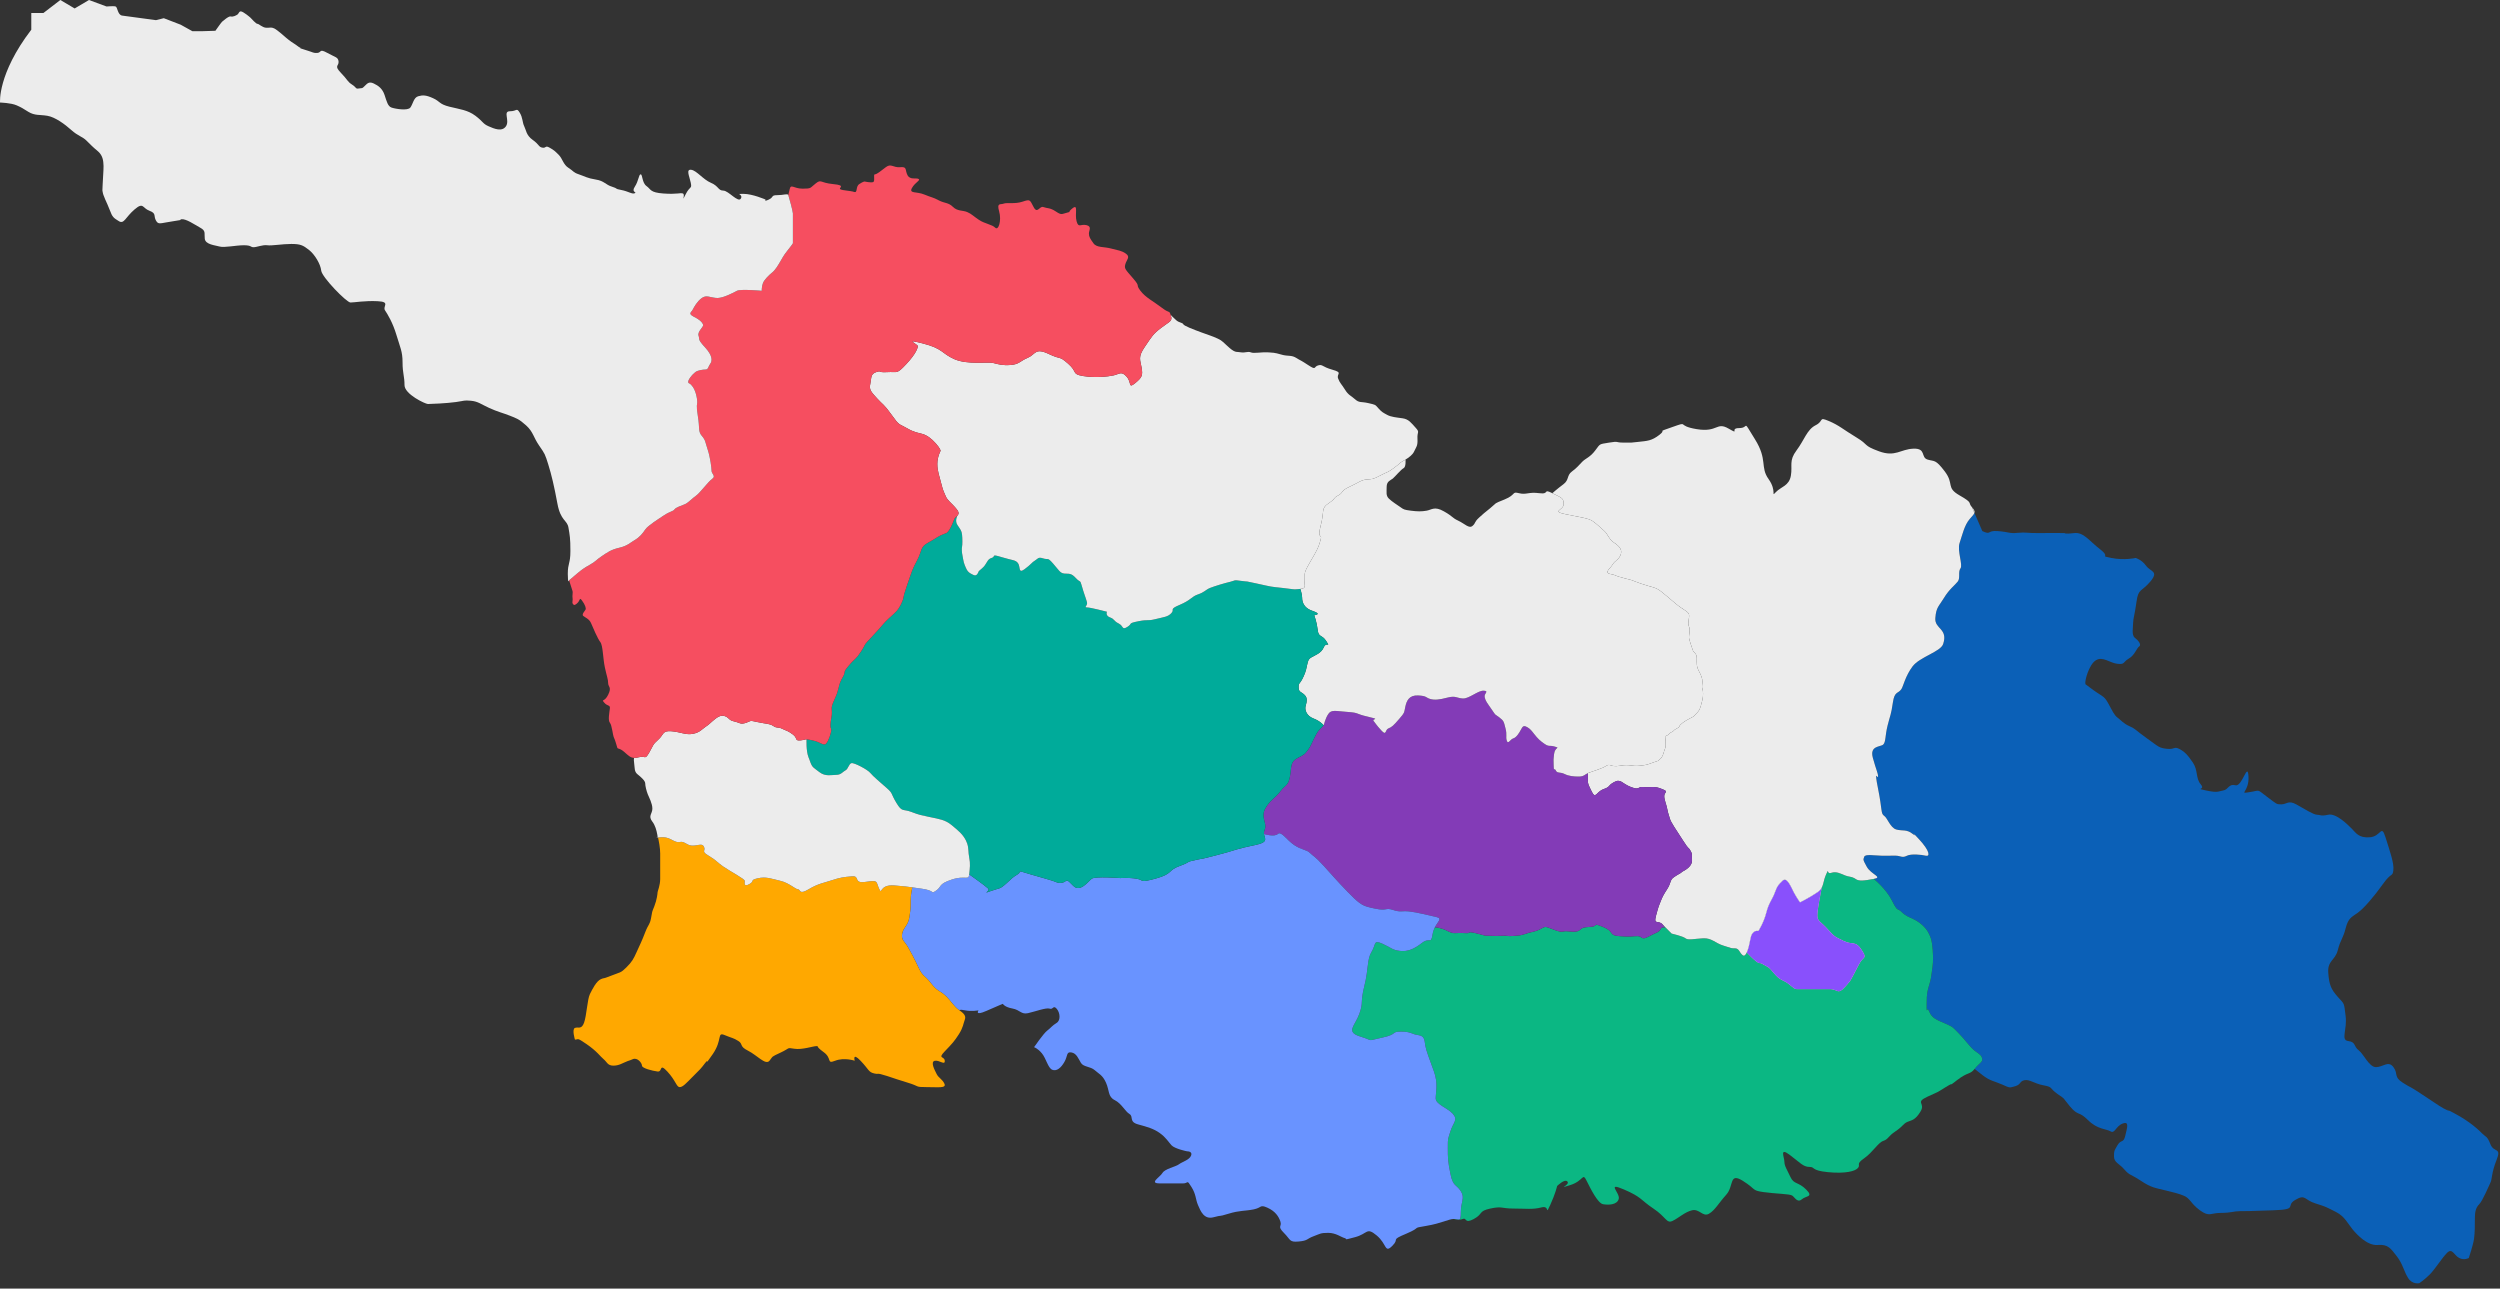 <svg width="421" height="217" viewBox="0 0 421 217" fill="none" xmlns="http://www.w3.org/2000/svg">
<rect x="0" y="0" width="421" height="217" fill="#333333" stroke="none"/>
<g clip-path="url(#clip0_12_207)">
<path d="M420.422 195.341C419.542 197.533 419.688 198.554 419.397 199.138C419.105 199.722 418.083 202.206 417.5 202.79C416.916 203.373 416.77 204.107 416.77 205.128C416.77 206.15 416.77 207.613 416.625 208.634C416.479 209.655 415.745 211.848 415.745 211.848C415.745 211.848 415.015 212.286 414.14 211.848C413.265 211.41 412.973 210.093 412.093 210.973C411.218 211.848 410.051 213.745 409.171 214.624C408.296 215.5 407.42 216.083 407.42 216.083C407.42 216.083 406.253 216.375 405.519 215.208C404.79 214.037 404.644 212.869 403.623 211.556C402.597 210.239 402.159 209.509 400.409 209.655C398.654 209.801 396.903 207.905 396.173 207.025C395.44 206.15 394.856 204.837 393.397 204.107C391.934 203.373 391.788 203.227 389.891 202.644C387.99 202.06 388.282 201.039 386.532 202.06C384.777 203.082 387.115 203.665 382.88 203.811C378.645 203.961 378.203 203.961 377.181 203.961C376.16 203.961 375.722 204.253 373.967 204.253C372.217 204.253 372.071 204.982 370.462 203.811C368.857 202.644 368.857 201.769 367.685 201.331C366.518 200.893 366.372 200.893 364.617 200.451C362.867 200.013 362.283 200.013 360.528 198.846C358.777 197.679 358.631 197.971 357.752 196.945C356.876 195.924 356.001 195.778 356.001 194.757C356.001 193.736 356.001 193.882 356.584 192.856C357.168 191.835 357.606 192.564 357.898 191.251C358.194 189.934 358.631 188.767 357.46 189.204C356.293 189.642 356.147 190.959 355.417 190.522C354.688 190.08 353.225 190.23 351.62 188.621C350.011 187.016 350.011 188.037 348.552 186.282C347.088 184.531 347.968 185.261 346.505 184.24C345.046 183.214 345.775 183.068 344.166 182.776C342.561 182.485 341.832 181.755 340.957 181.901C340.077 182.047 340.369 182.631 339.347 182.922C338.326 183.214 338.472 183.214 337.155 182.631C335.842 182.047 335.112 182.047 333.821 181.026C332.525 180.004 332.525 180.004 332.525 180.004C333.357 178.979 333.941 178.833 333.795 178.249C333.649 177.666 333.297 177.52 332.525 176.936C331.752 176.348 330.877 175.035 329.851 174.014C328.83 172.989 328.976 172.989 327.663 172.405C326.346 171.821 325.324 171.53 324.887 170.362C324.449 169.191 324.449 171.238 324.449 169.191C324.449 167.148 324.595 166.857 324.887 165.831C325.178 164.81 325.178 164.664 325.324 163.643C325.47 162.617 325.616 161.742 325.47 159.991C325.324 158.236 325.178 157.944 324.741 157.069C324.303 156.193 323.278 155.314 322.402 154.876C321.527 154.438 320.943 154.293 320.209 153.563C319.48 152.834 319.626 153.709 318.605 151.662C317.583 149.62 315.536 148.01 315.536 148.01C317.146 147.719 315.099 147.281 314.369 145.968C313.64 144.651 313.786 144.796 313.932 144.294C314.078 143.792 315.536 144.067 316.854 144.101C318.167 144.136 318.605 144.067 319.334 144.101C320.064 144.136 320.36 144.505 321.089 144.123C321.819 143.741 323.569 143.921 324.303 144.101C325.033 144.282 325.033 143.338 323.132 141.291C322.488 140.6 322.282 140.372 322.248 140.351C322.265 140.394 322.737 140.965 322.11 140.445C321.089 139.6 320.36 139.978 319.334 139.686C318.313 139.394 317.875 137.785 317.292 137.386C316.704 136.983 317 136.472 316.266 132.82C315.536 129.169 316.266 131.357 316.266 130.773C316.266 130.19 315.974 129.752 315.391 127.632C314.807 125.517 316.704 125.809 317.146 125.371C317.583 124.929 317.437 123.908 317.875 122.157C318.313 120.402 318.459 120.402 318.75 118.359C319.042 116.313 319.626 116.896 320.209 116.021C320.505 115.579 320.857 113.845 322.076 112.223C323.269 110.627 326.788 109.765 327.225 108.46C328.101 105.83 325.762 105.941 325.908 104.083C326.054 102.225 326.491 102.144 327.371 100.68C328.246 99.222 329.268 98.492 329.705 97.908C330.143 97.321 329.705 96.299 330.143 95.716C330.585 95.132 329.56 92.759 329.997 91.442C330.435 90.129 330.804 88.447 331.679 87.425C332.117 86.919 332.409 86.636 332.495 86.374L333.821 89.434C335.404 90.163 334.529 89.288 336.425 89.434C338.326 89.579 338.326 89.876 339.785 89.73C341.248 89.579 341.394 89.811 343.437 89.768C345.484 89.725 347.672 89.773 347.672 89.773C347.672 89.773 347.672 89.97 349.281 89.773C350.886 89.579 351.766 91.043 353.662 92.502C355.563 93.961 353.37 93.523 355.563 93.961C357.752 94.403 359.653 93.961 359.653 93.961C359.653 93.961 360.674 94.257 361.403 95.278C362.137 96.299 363.596 96.153 362.137 97.908C360.674 99.659 360.09 99.076 359.798 101.268C359.507 103.457 359.215 104.186 359.215 104.92C359.215 105.649 358.923 106.963 359.507 107.4C360.09 107.842 360.674 108.572 360.236 108.863C359.798 109.155 359.507 110.322 358.485 110.906C357.46 111.494 357.898 111.932 356.584 111.786C355.271 111.64 354.1 110.468 352.933 111.198C351.766 111.932 351.032 114.708 351.182 115.145C351.195 115.184 351.195 115.206 351.186 115.218C351.354 115.339 351.59 115.51 351.912 115.759C353.954 117.334 354.246 117.042 354.98 118.359C355.709 119.673 356.001 120.402 356.584 120.84C357.168 121.277 357.606 121.865 358.631 122.303C359.653 122.741 359.507 122.887 361.553 124.345C363.596 125.809 363.596 125.955 364.913 126.1C366.226 126.246 366.08 125.663 366.956 126.1C367.831 126.538 368.419 127.122 369.294 128.439C370.17 129.752 369.732 131.065 370.608 132.091C371.483 133.112 369.44 132.674 371.483 133.112C373.53 133.55 373.53 133.258 374.405 133.112C375.285 132.966 375.285 131.945 376.452 132.237C377.619 132.528 378.494 128.143 378.645 130.773C378.791 133.404 376.89 133.696 378.791 133.404C380.687 133.112 379.958 132.82 381.708 134.133C383.463 135.451 383.318 135.451 384.193 135.451C385.068 135.451 385.36 134.717 386.677 135.451C387.99 136.18 389.6 137.201 390.183 137.201C390.767 137.201 390.767 137.493 392.08 137.201C393.397 136.91 395.294 138.811 396.028 139.54C396.757 140.269 397.195 141.145 399.091 140.999C400.992 140.853 400.992 138.695 401.722 141.016C402.451 143.338 403.185 145.38 403.039 146.552C402.893 147.719 402.747 146.813 401.284 148.873C399.825 150.933 398.07 152.979 397.049 153.709C396.028 154.438 395.44 154.584 395.002 156.339C394.564 158.09 394.127 158.236 393.689 159.991C393.251 161.742 391.934 161.742 392.08 163.789C392.226 165.831 392.522 166.565 393.689 167.878C394.856 169.191 394.71 168.753 395.002 171.092C395.294 173.431 394.127 175.143 395.44 175.31C396.757 175.473 396.319 176.211 397.195 176.863C398.07 177.52 398.945 179.708 400.117 179.708C401.284 179.708 402.198 178.541 403.056 179.708C403.914 180.88 403.039 181.317 404.644 182.339C406.253 183.364 405.373 182.631 408.004 184.386C410.634 186.136 411.218 186.574 412.239 187.016C412.818 187.261 412.192 186.909 412.033 186.81C412.14 186.857 412.479 187.042 413.265 187.454C416.037 188.913 417.5 190.376 418.083 190.959C418.667 191.543 418.813 191.251 419.397 192.71C419.984 194.173 421.297 193.148 420.422 195.341Z" fill="#0B60B7"/>
<path d="M332.525 180.004C331.688 181.026 331.461 180.442 329.56 181.901C327.663 183.364 329.56 181.901 327.663 183.068C325.762 184.24 326.783 183.656 324.595 184.677C322.402 185.699 324.303 185.699 323.423 187.162C322.548 188.621 321.965 188.621 321.235 188.913C320.506 189.204 320.506 189.642 319.188 190.522C317.875 191.397 318.021 191.835 317.146 192.126C316.266 192.418 315.391 194.027 313.932 195.049C312.468 196.07 313.344 196.07 312.906 196.654C312.469 197.241 310.718 197.679 307.796 197.387C304.873 197.096 305.749 196.508 304.702 196.508C303.659 196.508 303.123 195.778 301.368 194.465C299.613 193.148 300.492 194.903 300.492 195.632C300.492 196.362 300.93 196.945 301.513 198.215C302.097 199.486 302.827 198.992 304.144 200.305C305.457 201.623 304.144 201.331 303.414 201.97C302.681 202.605 302.243 201.623 301.805 201.331C301.368 201.039 299.029 201.039 296.969 200.747C294.91 200.451 295.815 200.305 293.481 198.846C291.142 197.387 292.017 199.722 290.704 201.185C289.391 202.644 288.803 203.811 287.782 204.399C286.761 204.982 286.177 203.519 284.942 203.811C283.706 204.107 282.672 205.128 281.646 205.605C280.625 206.085 280.625 204.982 278.432 203.519C276.244 202.06 276.535 201.623 273.467 200.305C270.399 198.992 272.884 200.893 272.592 201.91C272.3 202.931 270.837 202.936 269.962 202.79C269.086 202.644 267.915 200.305 267.185 198.842C266.456 197.379 266.748 198.846 264.409 199.576C262.075 200.305 264.409 199.576 263.971 198.992C263.534 198.409 262.221 199.722 262.221 199.722C262.221 199.722 261.929 201.039 261.049 202.936C260.174 204.837 261.049 202.936 259.59 203.326C258.127 203.717 256.96 203.519 254.861 203.519C252.759 203.519 253.016 203.082 250.969 203.519C248.927 203.961 249.802 204.399 248.197 205.274C246.588 206.15 247.026 204.982 246.331 205.274C245.631 205.566 244.838 205.274 244.838 205.274C245.713 205.274 246.005 205.858 246.005 204.107C246.005 202.352 246.734 201.768 246.005 200.601C245.275 199.43 244.687 199.868 244.25 197.679C243.812 195.486 243.812 195.049 243.812 193.294C243.812 191.543 243.812 191.981 244.25 190.522C244.687 189.058 245.567 188.621 244.687 187.599C243.812 186.574 241.77 185.99 241.77 184.969C241.77 183.948 242.207 182.485 241.478 180.442C240.744 178.395 240.16 176.936 240.014 176.057C239.869 175.181 239.937 174.452 238.809 174.306C237.676 174.16 237.676 173.722 235.925 173.722C234.17 173.722 235.487 174.16 232.711 174.744C229.935 175.327 231.544 175.31 229.094 174.559C226.519 173.774 228.184 172.77 228.914 170.727C229.643 168.68 229.021 168.972 229.755 166.05C230.484 163.132 230.192 161.561 230.956 160.317C231.776 158.995 231.214 158.202 232.823 158.931C234.428 159.661 234.466 159.991 235.779 160.137C237.092 160.283 238.152 159.806 239.465 158.785C240.783 157.764 240.963 159.163 241.255 157.288C241.323 156.863 241.461 156.498 241.619 156.185C241.679 156.069 242.791 156.339 243.301 156.558C243.812 156.777 244.323 157.142 244.983 157.142C245.64 157.142 245.786 157.069 246.807 157.142C247.828 157.215 246.88 156.777 248.489 157.142C250.094 157.506 249.729 157.579 250.678 157.579C251.63 157.579 251.703 157.652 252.87 157.579C254.038 157.506 253.638 157.717 254.861 157.614C256.084 157.506 255.793 157.579 256.814 157.288C257.835 156.996 256.668 157.24 258.2 156.901C259.736 156.558 259.809 155.902 260.611 156.159C261.414 156.412 262.585 157.039 263.242 156.871C263.898 156.704 264.336 156.966 265.362 156.871C266.383 156.777 265.799 156.155 267.623 156.099C269.451 156.048 267.915 155.279 269.962 156.099C272.004 156.923 270.764 157.485 272.665 157.644C274.562 157.798 274.999 157.631 275.806 157.644C276.608 157.652 276.317 158.425 277.63 157.708C278.943 156.996 279.312 157.069 279.676 156.412C280.041 155.751 280.771 156.704 280.041 155.751L281.5 157.215C281.5 157.215 283.401 157.652 283.839 158.013C284.276 158.373 285.298 158.09 286.795 158.013C288.293 157.936 288.803 158.82 290.267 159.257C291.726 159.699 291.434 159.699 292.163 159.699C292.897 159.699 292.897 160.429 293.481 160.866C293.734 161.055 293.957 160.836 294.154 160.399C294.154 160.399 295.815 162.179 296.257 162.179C296.695 162.179 296.695 162.325 297.57 162.767C298.445 163.205 298.883 164.518 300.2 165.102C301.513 165.685 301.951 166.565 302.535 166.565H305.165C306.478 166.565 306.332 166.565 308.087 166.565C309.838 166.565 309.293 167.989 311.555 165.213C311.623 165.127 312.263 163.96 313.052 162.398C313.794 160.944 314.515 161.562 313.494 159.952C312.469 158.348 311.924 159.184 310.46 158.455C309.001 157.725 308.963 157.798 307.796 156.485C306.628 155.168 306.041 155.168 306.041 154.147C306.041 153.155 306.736 149.705 306.779 149.487C306.779 149.482 306.783 149.474 306.787 149.461C306.791 149.452 306.796 149.444 306.8 149.435C306.894 149.255 306.959 149.07 307.015 148.873C307.148 148.414 307.229 147.899 307.504 147.281C308.087 145.968 307.504 147.281 308.379 146.989C309.255 146.697 309.988 147.135 310.718 147.427C311.353 147.68 311.769 147.603 312.25 147.873H312.254C312.327 147.912 312.396 147.955 312.468 148.01C313.052 148.448 313.932 148.302 315.537 148.01C315.537 148.01 317.583 149.62 318.605 151.662C319.626 153.709 319.48 152.834 320.21 153.563C320.943 154.292 321.527 154.438 322.402 154.876C323.278 155.314 324.303 156.193 324.741 157.069C325.179 157.944 325.324 158.236 325.47 159.991C325.616 161.742 325.47 162.617 325.324 163.643C325.179 164.664 325.179 164.81 324.887 165.831C324.595 166.857 324.449 167.148 324.449 169.191C324.449 171.238 324.449 169.191 324.887 170.362C325.324 171.53 326.346 171.821 327.663 172.405C328.976 172.989 328.83 172.989 329.851 174.014C330.877 175.035 331.752 176.348 332.525 176.936C333.297 177.52 333.649 177.666 333.795 178.249C333.941 178.833 333.357 178.979 332.525 180.004Z" fill="#0BB783"/>
<path d="M307.014 148.873C306.959 149.07 306.894 149.255 306.8 149.435L307.014 148.873Z" fill="#ECECEC"/>
<path d="M313.052 162.398C312.262 163.96 311.623 165.127 311.554 165.213C309.293 167.989 309.838 166.565 308.087 166.565C306.332 166.565 306.478 166.565 305.165 166.565H302.535C301.951 166.565 301.513 165.685 300.2 165.102C298.883 164.518 298.445 163.205 297.57 162.767C296.695 162.325 296.695 162.179 296.257 162.179C295.815 162.179 294.154 160.399 294.154 160.399C294.416 159.828 294.626 158.888 294.794 158.013C295.085 156.472 296.107 156.777 296.107 156.777C296.107 156.777 296.986 155.46 297.437 153.709C297.887 151.954 298.445 151.516 298.883 150.302C299.321 149.087 299.467 149.036 300.2 148.302C300.93 147.573 301.659 149.474 302.097 150.302C302.535 151.134 303.123 151.954 303.123 151.954C303.123 151.954 304.873 151.079 306.04 150.263C306.401 150.014 306.624 149.757 306.778 149.487C306.736 149.705 306.04 153.155 306.04 154.147C306.04 155.168 306.628 155.168 307.795 156.485C308.963 157.798 309.001 157.725 310.46 158.455C311.923 159.184 312.468 158.348 313.494 159.952C314.515 161.562 313.794 160.944 313.052 162.398Z" fill="#ECECEC"/>
<path d="M313.052 162.398C312.262 163.96 311.623 165.127 311.554 165.213C309.293 167.989 309.838 166.565 308.087 166.565C306.332 166.565 306.478 166.565 305.165 166.565H302.535C301.951 166.565 301.513 165.685 300.2 165.102C298.883 164.518 298.445 163.205 297.57 162.767C296.695 162.325 296.695 162.179 296.257 162.179C295.815 162.179 294.154 160.399 294.154 160.399C294.416 159.828 294.626 158.888 294.794 158.013C295.085 156.472 296.107 156.777 296.107 156.777C296.107 156.777 296.986 155.46 297.437 153.709C297.887 151.954 298.445 151.516 298.883 150.302C299.321 149.087 299.467 149.036 300.2 148.302C300.93 147.573 301.659 149.474 302.097 150.302C302.535 151.134 303.123 151.954 303.123 151.954C303.123 151.954 304.873 151.079 306.04 150.263C306.401 150.014 306.624 149.757 306.778 149.487C306.736 149.705 306.04 153.155 306.04 154.147C306.04 155.168 306.628 155.168 307.795 156.485C308.963 157.798 309.001 157.725 310.46 158.455C311.923 159.184 312.468 158.348 313.494 159.952C314.515 161.562 313.794 160.944 313.052 162.398Z" fill="#8950FC"/>
<path d="M329.997 91.442C329.559 92.759 330.585 95.132 330.143 95.716C329.705 96.299 330.143 97.32 329.705 97.908C329.268 98.492 328.246 99.222 327.371 100.68C326.491 102.144 326.054 102.225 325.908 104.083C325.762 105.941 328.1 105.83 327.225 108.46C326.787 109.765 323.269 110.627 322.076 112.223C320.857 113.845 320.505 115.579 320.209 116.021C319.626 116.896 319.042 116.313 318.75 118.359C318.459 120.402 318.313 120.402 317.875 122.157C317.437 123.908 317.583 124.929 317.145 125.371C316.703 125.809 314.807 125.517 315.39 127.632C315.974 129.752 316.266 130.19 316.266 130.773C316.266 131.357 315.536 129.169 316.266 132.82C317 136.472 316.703 136.983 317.291 137.386C317.875 137.785 318.313 139.394 319.334 139.686C320.359 139.978 321.089 139.6 322.11 140.445C322.737 140.965 322.265 140.394 322.247 140.351C322.282 140.372 322.488 140.6 323.131 141.291C325.032 143.338 325.032 144.282 324.303 144.101C323.569 143.921 321.818 143.741 321.089 144.123C320.359 144.505 320.063 144.136 319.334 144.101C318.604 144.067 318.167 144.136 316.854 144.101C315.536 144.067 314.077 143.792 313.931 144.294C313.786 144.796 313.64 144.651 314.369 145.968C315.099 147.281 317.145 147.719 315.536 148.01C313.931 148.302 313.052 148.448 312.468 148.01C312.395 147.955 312.327 147.912 312.254 147.873H312.249C311.769 147.603 311.353 147.68 310.717 147.427C309.988 147.135 309.254 146.697 308.379 146.989C307.503 147.281 308.087 145.968 307.503 147.281C307.229 147.899 307.147 148.414 307.014 148.873L306.8 149.435C306.795 149.444 306.791 149.452 306.787 149.461C306.783 149.474 306.778 149.482 306.778 149.487C306.624 149.757 306.401 150.014 306.04 150.263C304.873 151.079 303.122 151.954 303.122 151.954C303.122 151.954 302.534 151.134 302.097 150.302C301.659 149.474 300.93 147.573 300.2 148.302C299.466 149.036 299.321 149.088 298.883 150.302C298.445 151.516 297.887 151.954 297.437 153.709C296.986 155.46 296.107 156.777 296.107 156.777C296.107 156.777 295.085 156.472 294.793 158.013C294.626 158.888 294.416 159.828 294.154 160.399C293.957 160.836 293.734 161.055 293.48 160.866C292.897 160.429 292.897 159.699 292.163 159.699C291.434 159.699 291.725 159.699 290.266 159.257C288.803 158.82 288.293 157.936 286.795 158.013C285.297 158.09 284.276 158.373 283.838 158.013C283.401 157.652 281.5 157.215 281.5 157.215L280.041 155.751C279.311 154.803 278.432 155.902 278.869 154.22C279.311 152.542 279.384 152.469 279.676 151.735C279.968 151.006 280.114 150.714 280.77 149.693C281.427 148.667 281.208 148.229 281.792 147.792C282.375 147.354 282.89 147.135 283.182 146.916C283.324 146.809 283.13 146.895 283.032 146.942C283.096 146.899 283.229 146.826 283.474 146.697C283.572 146.646 283.658 146.594 283.744 146.543C283.744 146.539 283.748 146.539 283.748 146.539C284.641 145.998 284.997 145.389 284.933 144.724C284.86 143.994 285.079 143.921 284.641 143.192C284.203 142.462 284.568 143.338 283.401 141.51C282.229 139.686 281.354 138.441 281.208 137.858C281.062 137.274 280.916 137.055 280.77 136.253C280.625 135.451 280.26 134.717 280.26 134.06C280.26 133.404 280.989 133.331 280.114 132.966C279.238 132.601 278.942 132.528 278.286 132.528C277.629 132.528 277.629 132.601 276.681 132.528C275.733 132.455 276.17 133.112 274.634 132.528C273.102 131.945 272.956 131.065 271.785 131.722C270.618 132.383 271.274 132.455 270.034 132.893C268.794 133.331 268.717 134.644 268.06 133.331C267.404 132.018 267.404 131.915 267.404 131.49C267.404 131.065 267.404 130.19 267.404 130.19C267.914 129.971 269.742 129.46 270.472 128.98C271.201 128.499 271.128 129.242 272.811 128.95C274.488 128.658 274.78 129.096 276.097 128.95C277.411 128.804 277.265 128.804 278.505 128.362C279.749 127.924 278.942 128.289 279.53 127.851C280.114 127.414 280.187 126.465 280.406 126.028C280.624 125.59 280.406 123.981 280.406 123.981C280.406 123.981 280.916 123.835 281.135 123.543C281.354 123.251 281.646 123.324 281.865 123.032C282.083 122.741 282.744 122.595 282.817 122.303C282.89 122.011 283.693 121.423 284.568 120.986C285.443 120.548 285.297 120.548 285.297 120.548C285.297 120.548 286.031 119.818 286.177 119.527C286.323 119.235 286.542 118.505 286.688 117.845C286.834 117.188 286.834 116.386 286.688 116.021C286.542 115.656 286.688 115.218 286.688 114.781C286.688 114.339 286.542 113.828 286.104 113.026C285.662 112.223 285.735 111.713 285.735 110.833C285.735 109.958 285.224 109.958 285.079 109.52C284.933 109.082 284.568 108.061 284.452 107.546C284.336 107.035 284.714 106.087 284.422 105.504C284.13 104.92 284.568 103.967 284.422 103.457C284.276 102.946 283.474 102.727 282.156 101.633C280.843 100.535 281.062 100.68 279.895 99.732C278.724 98.784 278.432 99.003 276.316 98.273C274.197 97.544 275.66 97.908 273.613 97.394C271.566 96.883 272.373 96.883 271.201 96.664C270.034 96.445 271.201 95.716 271.566 95.059C271.931 94.403 272.665 94.257 272.956 93.304C273.248 92.356 272.373 91.772 271.639 91.262C270.91 90.751 270.764 89.944 270.18 89.434C269.597 88.923 268.94 88.266 268.206 87.756C267.477 87.245 266.018 87.095 263.606 86.584C261.195 86.074 263.314 85.928 263.314 84.907C263.314 83.885 263.096 83.885 261.414 83.053C261.414 83.053 262.298 82.276 263.28 81.547C264.263 80.817 263.825 80.049 264.7 79.41C265.58 78.77 265.872 78.337 266.456 77.754C267.039 77.166 267.769 77.02 268.644 75.848C269.524 74.681 269.232 74.827 270.983 74.535C272.738 74.243 271.858 74.535 273.467 74.535C275.072 74.535 274.488 74.565 275.952 74.406C277.411 74.243 278.14 74.243 279.457 73.218C280.77 72.197 278.724 72.926 281.646 71.905C284.568 70.883 282.165 71.686 285.735 72.269C289.31 72.853 289.022 70.991 291.069 72.162C293.116 73.329 291.142 72.089 292.897 72.089C294.648 72.089 293.335 70.446 295.523 73.952C297.716 77.457 296.364 78.624 297.823 80.671C299.286 82.714 298.179 83.791 299.054 82.873C299.93 81.95 301.294 81.838 301.586 80.084C301.878 78.333 301.221 77.603 302.534 75.848C303.852 74.097 304.29 72.343 305.748 71.613C307.212 70.883 306.186 70.154 307.941 70.883C309.692 71.613 310.426 72.343 312.614 73.66C314.807 74.973 313.64 74.973 316.412 75.994C319.188 77.02 320.029 75.638 322.222 75.556C324.41 75.475 323.423 77.033 324.595 77.389C325.762 77.749 325.908 77.273 327.517 79.41C329.122 81.547 327.663 82.096 329.997 83.426C332.336 84.761 331.332 84.563 332.078 85.417L332.494 86.374C332.409 86.636 332.117 86.919 331.679 87.425C330.804 88.447 330.435 90.129 329.997 91.442Z" fill="#ECECEC"/>
<path d="M307.014 148.873C306.959 149.07 306.894 149.255 306.8 149.435L307.014 148.873Z" fill="#ECECEC"/>
<path d="M332.495 86.374L332.079 85.417C332.465 85.859 332.585 86.108 332.495 86.374Z" fill="#ECECEC"/>
<path d="M283.749 146.539C283.749 146.539 283.744 146.539 283.744 146.543C283.658 146.594 283.573 146.646 283.474 146.697C283.229 146.826 283.096 146.899 283.032 146.942C283.131 146.895 283.324 146.809 283.182 146.916C282.89 147.135 282.375 147.354 281.792 147.792C281.208 148.229 281.427 148.667 280.771 149.693C280.114 150.714 279.968 151.006 279.676 151.735C279.385 152.469 279.312 152.542 278.87 154.22C278.432 155.902 279.312 154.803 280.041 155.751C280.771 156.704 280.041 155.751 279.676 156.412C279.312 157.069 278.943 156.996 277.63 157.708C276.316 158.425 276.608 157.652 275.806 157.644C274.999 157.631 274.561 157.798 272.665 157.644C270.764 157.485 272.004 156.923 269.961 156.099C267.915 155.279 269.451 156.048 267.623 156.099C265.799 156.155 266.383 156.777 265.361 156.871C264.336 156.966 263.898 156.704 263.242 156.871C262.585 157.039 261.414 156.412 260.611 156.159C259.809 155.902 259.736 156.558 258.2 156.901C256.668 157.24 257.835 156.996 256.814 157.288C255.792 157.579 256.084 157.507 254.861 157.614C253.638 157.717 254.037 157.507 252.87 157.579C251.703 157.652 251.63 157.579 250.678 157.579C249.729 157.579 250.094 157.507 248.489 157.142C246.88 156.777 247.828 157.215 246.807 157.142C245.786 157.069 245.64 157.142 244.983 157.142C244.323 157.142 243.812 156.777 243.301 156.558C242.791 156.339 241.679 156.069 241.619 156.185C242.156 155.125 242.932 154.666 241.915 154.438C240.598 154.147 238.663 153.636 237.35 153.49C236.032 153.344 235.886 153.67 234.573 153.233C233.26 152.795 233.625 153.451 231.578 153.014C231.055 152.902 230.643 152.816 230.287 152.709C229.244 152.4 228.643 151.937 227.013 150.263C224.824 148.01 224.532 147.573 222.923 145.822C221.318 144.067 221.172 144.213 220.585 143.629C220.001 143.046 219.272 143.192 217.958 142.316C216.641 141.437 215.766 139.892 215.182 140.445C214.611 140.986 212.925 140.467 212.856 140.45V140.445C212.831 140.239 212.856 139.999 212.989 139.686C213.427 138.66 212.256 137.639 213.062 136.18C213.869 134.717 214.744 134.425 215.62 133.258C216.495 132.091 216.933 132.383 217.225 130.773C217.521 129.169 217.225 128.293 218.542 127.632C219.855 126.976 219.709 126.976 220.293 126.246C220.881 125.517 221.464 123.616 222.194 122.887C222.923 122.157 222.923 122.157 222.923 122.157C222.923 122.157 223.142 121.059 223.674 120.256C224.202 119.454 224.897 119.745 226.94 119.891C228.986 120.037 228.111 120.183 230.372 120.694C232.638 121.204 230.956 120.986 231.325 121.423C231.69 121.865 231.763 122.084 232.638 123.032C233.513 123.981 233.222 122.886 233.805 122.668C234.389 122.449 234.685 122.157 235.633 121.059C236.582 119.964 236.436 120.037 236.655 119.016C236.873 117.99 237.311 117.042 238.809 117.115C240.302 117.188 240.087 117.48 240.817 117.699C241.551 117.917 242.353 117.845 243.739 117.48C245.129 117.115 245.275 117.553 246.331 117.626C247.382 117.699 248.927 116.24 249.875 116.313C250.823 116.386 249.875 116.75 250.021 117.407C250.167 118.063 250.386 118.287 251.188 119.454C251.995 120.621 251.553 120.11 252.433 120.767C253.308 121.423 253.235 121.573 253.527 122.668C253.819 123.762 253.527 124.054 253.746 124.736C253.965 125.418 254.329 124.491 254.84 124.345C255.355 124.2 255.865 123.397 256.157 122.814C256.449 122.23 256.668 122.157 257.179 122.449C257.689 122.741 257.908 123.032 258.419 123.689C258.934 124.345 259.371 124.783 260.144 125.298C260.92 125.809 260.903 125.444 261.851 125.736C262.804 126.028 261.851 125.736 261.706 126.976C261.56 128.216 261.633 127.559 261.633 128.804C261.633 130.044 261.778 129.242 262.002 129.752C262.22 130.263 262.731 129.971 263.461 130.336C264.19 130.7 264.992 130.773 265.872 130.773H265.928C266.756 130.756 266.906 130.404 267.404 130.19C267.404 130.19 267.404 131.065 267.404 131.49C267.404 131.915 267.404 132.018 268.061 133.331C268.717 134.644 268.794 133.331 270.034 132.893C271.275 132.456 270.618 132.383 271.785 131.722C272.957 131.065 273.103 131.945 274.634 132.528C276.171 133.112 275.733 132.455 276.681 132.528C277.63 132.601 277.63 132.528 278.286 132.528C278.943 132.528 279.239 132.601 280.114 132.966C280.989 133.331 280.26 133.404 280.26 134.06C280.26 134.717 280.625 135.451 280.771 136.253C280.916 137.055 281.062 137.274 281.208 137.858C281.354 138.441 282.23 139.686 283.401 141.51C284.568 143.338 284.203 142.462 284.641 143.192C285.079 143.921 284.86 143.994 284.933 144.724C284.997 145.389 284.641 145.998 283.749 146.539Z" fill="#833BB7"/>
<path d="M286.688 117.845C286.542 118.505 286.323 119.235 286.177 119.527C286.031 119.818 285.298 120.548 285.298 120.548C285.298 120.548 285.444 120.548 284.568 120.986C283.693 121.423 282.89 122.011 282.817 122.303C282.744 122.595 282.084 122.741 281.865 123.032C281.646 123.324 281.354 123.251 281.135 123.543C280.916 123.835 280.406 123.981 280.406 123.981C280.406 123.981 280.625 125.59 280.406 126.028C280.187 126.465 280.114 127.414 279.53 127.851C278.943 128.289 279.749 127.924 278.505 128.362C277.265 128.804 277.411 128.804 276.098 128.95C274.78 129.096 274.489 128.658 272.811 128.95C271.129 129.242 271.202 128.499 270.472 128.98C269.743 129.46 267.915 129.971 267.404 130.19C266.906 130.404 266.756 130.756 265.928 130.773H265.872C264.992 130.773 264.19 130.7 263.461 130.336C262.731 129.971 262.22 130.263 262.002 129.752C261.778 129.242 261.633 130.044 261.633 128.804C261.633 127.559 261.56 128.216 261.706 126.976C261.851 125.736 262.804 126.028 261.851 125.736C260.903 125.444 260.92 125.809 260.144 125.298C259.371 124.783 258.934 124.345 258.419 123.689C257.908 123.032 257.689 122.741 257.179 122.449C256.668 122.157 256.449 122.23 256.157 122.814C255.865 123.397 255.355 124.2 254.84 124.345C254.329 124.491 253.965 125.418 253.746 124.736C253.527 124.054 253.819 123.762 253.527 122.668C253.235 121.573 253.308 121.423 252.433 120.767C251.553 120.11 251.995 120.621 251.188 119.454C250.386 118.287 250.167 118.063 250.021 117.407C249.875 116.75 250.823 116.386 249.875 116.313C248.927 116.24 247.382 117.699 246.331 117.626C245.275 117.553 245.129 117.115 243.739 117.48C242.353 117.845 241.551 117.917 240.817 117.699C240.087 117.48 240.302 117.188 238.809 117.115C237.311 117.042 236.873 117.99 236.655 119.016C236.436 120.037 236.582 119.964 235.633 121.059C234.685 122.157 234.389 122.449 233.805 122.668C233.222 122.886 233.513 123.981 232.638 123.032C231.763 122.084 231.69 121.865 231.325 121.423C230.956 120.986 232.638 121.204 230.372 120.694C228.111 120.183 228.986 120.037 226.94 119.891C224.897 119.745 224.202 119.454 223.674 120.256C223.142 121.059 222.923 122.157 222.923 122.157C222.923 122.157 222.34 121.423 221.172 120.986C220.001 120.548 219.709 119.527 219.855 118.943C219.877 118.857 219.902 118.771 219.924 118.681V118.677C220.07 118.145 220.207 117.54 219.709 117.042C219.126 116.459 218.688 116.604 218.688 115.729C218.688 114.854 218.834 115.437 219.563 113.828C220.293 112.223 220.001 111.198 220.735 110.76C221.464 110.322 222.486 110.031 222.923 109.009C223.361 107.988 224.09 109.155 223.361 107.988C222.631 106.817 222.048 107.4 221.902 106.087C221.756 104.774 221.318 103.603 221.318 103.603C221.318 103.603 222.777 103.457 221.027 102.873C219.272 102.29 219.272 100.976 219.272 100.535C219.272 100.097 218.971 99.174 218.971 99.174C219.4 99.123 219.653 99.054 219.709 98.784C219.782 98.419 219.636 98.565 219.709 97.69C219.782 96.81 219.49 96.737 220.147 95.497C220.808 94.257 220.585 94.767 221.318 93.45C222.048 92.137 222.121 91.845 222.413 90.824C222.704 89.798 221.756 90.97 222.413 88.485C223.069 86.001 222.413 85.636 223.726 84.761C225.043 83.885 224.459 83.885 225.335 83.443C226.21 83.006 225.772 82.641 227.231 81.984C228.695 81.328 229.205 80.817 230.154 80.744C231.106 80.671 231.179 80.744 232.419 80.084C233.659 79.427 233.586 79.646 234.685 78.843C235.779 78.041 235.706 77.972 236.071 77.754C236.195 77.68 236.423 77.556 236.689 77.393C236.697 77.475 236.783 78.633 236.363 78.843C235.925 79.062 234.904 80.302 234.539 80.598C234.17 80.89 233.513 81.036 233.513 81.984C233.513 82.933 233.368 83.443 233.878 83.958C234.389 84.469 235.341 85.052 235.852 85.417C236.363 85.782 236.436 85.855 237.603 86.001C238.774 86.147 239.358 86.147 240.233 86.001C241.109 85.855 241.551 85.198 243.155 86.112C244.765 87.022 244.468 87.168 245.567 87.683C246.661 88.194 247.391 89.069 247.974 88.558C248.562 88.048 248.197 87.975 249.073 87.168C249.948 86.365 249.729 86.584 250.969 85.563C252.214 84.542 251.407 84.907 253.381 84.104C255.355 83.297 254.548 82.731 255.792 83.053C257.033 83.37 257.397 82.804 259.225 83.053C261.049 83.297 259.736 82.22 261.414 83.053C263.096 83.885 263.315 83.885 263.315 84.907C263.315 85.928 261.195 86.074 263.606 86.584C266.018 87.095 267.477 87.245 268.206 87.756C268.94 88.266 269.597 88.923 270.18 89.434C270.764 89.944 270.91 90.751 271.639 91.262C272.373 91.772 273.248 92.356 272.957 93.304C272.665 94.257 271.931 94.403 271.566 95.059C271.202 95.716 270.034 96.445 271.202 96.664C272.373 96.883 271.566 96.883 273.613 97.394C275.66 97.908 274.197 97.544 276.316 98.273C278.432 99.003 278.724 98.784 279.895 99.732C281.062 100.68 280.844 100.535 282.157 101.633C283.474 102.727 284.276 102.946 284.422 103.457C284.568 103.967 284.13 104.92 284.422 105.504C284.714 106.087 284.336 107.035 284.452 107.546C284.568 108.061 284.933 109.082 285.079 109.52C285.225 109.958 285.735 109.958 285.735 110.833C285.735 111.713 285.662 112.223 286.104 113.026C286.542 113.828 286.688 114.339 286.688 114.781C286.688 115.218 286.542 115.656 286.688 116.021C286.834 116.386 286.834 117.188 286.688 117.845Z" fill="#ECECEC"/>
<path d="M246.005 204.107C246.005 205.858 245.713 205.274 244.838 205.274C243.958 205.274 242.791 206.004 240.16 206.441C237.53 206.879 239.577 206.587 236.8 207.759C234.024 208.926 235.779 208.488 234.466 209.801C233.149 211.119 233.587 209.509 231.836 208.051C230.081 206.587 230.373 207.759 228.184 208.342C225.991 208.926 227.013 208.634 226.429 208.488C225.845 208.342 224.97 207.613 223.674 207.613C222.374 207.613 222.34 207.759 221.173 208.196C220.001 208.634 220.293 208.926 218.688 209.072C217.079 209.218 217.375 208.78 216.204 207.613C215.036 206.441 215.912 206.587 215.62 205.712C215.328 204.837 214.745 203.961 213.427 203.373C212.114 202.79 212.552 203.373 211.093 203.665C209.63 203.961 208.754 203.811 206.853 204.399C204.957 204.982 205.978 204.545 204.373 204.982C202.764 205.42 202.18 203.961 201.743 202.936C201.305 201.914 201.451 201.185 200.631 199.868C199.816 198.554 200.138 199.284 199.258 199.284H195.315C193.418 199.284 195.315 198.263 195.753 197.533C196.19 196.799 197.945 196.508 198.529 196.07C199.112 195.632 200.284 195.34 200.576 194.611C200.867 193.882 199.988 193.882 199.911 193.882C199.833 193.882 197.799 193.44 197.272 192.856C196.744 192.272 196.336 191.543 195.315 190.813C194.294 190.08 193.272 189.788 191.663 189.35C190.058 188.913 190.934 188.037 190.204 187.599C189.47 187.162 188.887 185.844 187.72 185.261C186.553 184.677 186.844 183.656 186.256 182.339C185.673 181.026 185.089 180.88 184.36 180.223C183.63 179.567 182.459 179.708 182.021 178.979C181.584 178.249 181.292 177.374 180.416 177.228C179.541 177.082 179.833 177.812 179.245 178.833C178.661 179.854 177.932 180.442 177.202 180.15C176.473 179.854 176.181 178.249 175.447 177.374C174.718 176.499 174.134 176.348 174.134 176.348C174.134 176.348 175.739 174.014 176.327 173.576C176.911 173.139 177.202 172.697 177.932 172.259C178.661 171.821 178.515 170.508 177.932 169.856C177.348 169.204 177.348 170.071 176.765 169.856C176.181 169.642 174.28 170.362 173.113 170.616C171.942 170.873 171.796 170.071 170.483 169.83C169.165 169.594 168.874 169.045 168.874 169.045C168.874 169.045 168.144 169.337 166.102 170.238C164.055 171.139 164.784 170.144 164.784 170.144C164.784 170.144 163.617 170.362 162.544 170.144C161.467 169.925 161.57 170.144 161.57 170.144C160.583 169.483 160.146 168.5 159.163 167.62C158.176 166.745 157.846 166.964 156.751 165.539C155.657 164.115 155.434 164.557 154.67 162.913C153.902 161.27 153.464 160.502 152.915 159.515C152.37 158.528 151.709 158.309 151.928 157.215C152.151 156.12 152.915 155.902 153.134 154.477C153.353 153.052 153.353 152.941 153.353 151.735C153.353 150.529 153.636 149.431 153.636 149.431C154.009 149.487 154.477 149.555 155.215 149.654C157.627 149.984 156.64 150.641 157.627 149.984C158.614 149.328 157.957 148.886 160.257 148.122C162.557 147.354 163.106 148.341 163.214 147.242C163.214 147.242 165.956 149.182 166.393 149.62C166.831 150.057 165.222 150.641 166.831 150.057C168.436 149.474 168.29 149.826 169.461 148.774C170.629 147.719 170.483 147.792 171.358 147.242C172.233 146.697 170.92 146.479 173.551 147.242C176.181 148.01 177.348 148.307 177.786 148.525C178.224 148.74 178.807 148.749 179.245 148.525C179.687 148.302 179.541 147.903 180.708 149.143C181.875 150.383 183.266 148.414 183.849 147.976C184.433 147.538 188.634 147.865 188.634 147.865C188.634 147.865 190.093 147.757 191.406 147.976C192.723 148.191 191.736 148.744 194.658 147.938C197.581 147.131 196.628 146.551 198.675 145.822C200.722 145.088 199.404 145.234 201.451 144.796C203.494 144.359 201.305 144.942 204.665 144.067C208.025 143.192 207.587 143.192 209.338 142.754C210.119 142.561 210.87 142.424 211.488 142.278C212.26 142.097 212.827 141.909 212.99 141.582C213.191 141.175 212.904 140.913 212.857 140.45C212.925 140.467 214.612 140.986 215.182 140.445C215.766 139.892 216.641 141.437 217.959 142.316C219.272 143.192 220.001 143.046 220.585 143.629C221.173 144.213 221.318 144.067 222.923 145.822C224.532 147.573 224.824 148.01 227.013 150.263C228.643 151.937 229.244 152.4 230.287 152.709C230.643 152.816 231.055 152.902 231.578 153.014C233.625 153.451 233.26 152.795 234.573 153.233C235.886 153.67 236.032 153.344 237.35 153.49C238.663 153.636 240.598 154.147 241.915 154.438C242.932 154.666 242.156 155.125 241.619 156.185C241.461 156.498 241.323 156.863 241.255 157.288C240.963 159.163 240.783 157.764 239.465 158.785C238.152 159.806 237.092 160.283 235.779 160.137C234.466 159.991 234.428 159.661 232.823 158.931C231.214 158.202 231.776 158.995 230.956 160.317C230.192 161.562 230.484 163.132 229.755 166.05C229.021 168.972 229.643 168.68 228.914 170.727C228.184 172.77 226.519 173.774 229.094 174.559C231.544 175.31 229.935 175.327 232.711 174.744C235.487 174.16 234.17 173.722 235.925 173.722C237.676 173.722 237.676 174.16 238.809 174.306C239.937 174.452 239.869 175.181 240.014 176.057C240.16 176.936 240.744 178.395 241.478 180.442C242.207 182.485 241.77 183.948 241.77 184.969C241.77 185.99 243.812 186.574 244.687 187.599C245.567 188.621 244.687 189.058 244.25 190.522C243.812 191.981 243.812 191.543 243.812 193.294C243.812 195.049 243.812 195.486 244.25 197.679C244.687 199.868 245.275 199.43 246.005 200.601C246.734 201.768 246.005 202.352 246.005 204.107Z" fill="#6993FF"/>
<path d="M222.923 109.009C222.485 110.031 221.464 110.322 220.735 110.76C220.001 111.198 220.293 112.223 219.563 113.828C218.834 115.437 218.688 114.854 218.688 115.729C218.688 116.604 219.126 116.459 219.709 117.042C220.207 117.54 220.07 118.145 219.924 118.677V118.681C219.902 118.771 219.877 118.857 219.855 118.943C219.709 119.527 220.001 120.548 221.172 120.986C222.34 121.423 222.923 122.157 222.923 122.157C222.923 122.157 222.923 122.157 222.194 122.886C221.464 123.616 220.881 125.517 220.293 126.246C219.709 126.976 219.855 126.976 218.542 127.632C217.225 128.293 217.521 129.169 217.225 130.773C216.933 132.383 216.495 132.091 215.62 133.258C214.744 134.425 213.869 134.717 213.062 136.18C212.256 137.639 213.427 138.66 212.989 139.686C212.856 139.999 212.831 140.239 212.856 140.445V140.45C212.904 140.913 213.191 141.175 212.989 141.582C212.826 141.909 212.26 142.097 211.488 142.278C210.87 142.424 210.119 142.561 209.338 142.754C207.587 143.192 208.025 143.192 204.665 144.067C201.305 144.942 203.493 144.359 201.451 144.796C199.404 145.234 200.721 145.088 198.675 145.822C196.628 146.551 197.58 147.131 194.658 147.938C191.736 148.744 192.723 148.191 191.406 147.976C190.092 147.757 188.634 147.865 188.634 147.865C188.634 147.865 184.433 147.538 183.849 147.976C183.265 148.414 181.875 150.383 180.708 149.143C179.541 147.903 179.687 148.302 179.245 148.525C178.807 148.749 178.224 148.74 177.786 148.525C177.348 148.307 176.181 148.01 173.551 147.242C170.92 146.479 172.233 146.697 171.358 147.242C170.482 147.792 170.628 147.719 169.461 148.774C168.29 149.826 168.436 149.474 166.831 150.057C165.222 150.641 166.831 150.057 166.393 149.62C165.955 149.182 163.213 147.242 163.213 147.242C163.325 146.148 163.432 145.492 163.213 144.397C163.029 143.479 163.153 142.866 162.875 142.05C162.823 141.891 162.754 141.728 162.669 141.548C162.119 140.454 161.351 139.857 160.257 138.948C159.163 138.042 158.176 137.931 156.64 137.605C155.108 137.274 154.889 137.274 153.464 136.725C152.04 136.18 151.928 136.837 150.945 135.193C149.959 133.55 150.396 133.661 149.409 132.782C148.422 131.906 146.985 130.7 146.551 130.155C146.122 129.606 143.822 128.4 143.385 128.512C142.947 128.619 142.835 129.495 142.398 129.714C141.96 129.932 141.63 130.482 140.866 130.482C140.098 130.482 139.004 130.812 138.017 130.044C137.03 129.276 136.811 129.276 136.48 128.4C136.326 127.98 136.343 128.014 136.356 128.04C136.347 128.006 136.296 127.881 136.154 127.525C135.717 126.427 135.828 124.504 135.828 124.504C135.996 124.508 136.266 124.56 136.811 124.676C138.347 125.006 138.673 125.663 139.111 125.225C139.548 124.783 139.986 123.363 139.986 122.921C139.986 122.483 139.66 122.814 139.986 120.951C140.317 119.089 139.66 119.634 140.535 117.772C141.411 115.909 141.085 115.472 141.853 114.159C142.617 112.841 141.741 113.502 142.947 112.077C144.153 110.653 144.041 111.198 145.028 109.666C146.015 108.134 145.135 109.009 147.002 107.035C148.864 105.066 148.645 105.066 149.74 104.079C150.834 103.092 151.272 102.766 151.821 101.56C152.37 100.354 151.821 101.23 152.696 98.711C153.572 96.192 153.572 95.973 154.451 94.33C155.327 92.686 154.889 92.137 156.314 91.369C157.738 90.601 157.519 90.601 158.395 90.163C159.27 89.725 159.382 89.944 159.819 89.288C160.257 88.631 160.476 87.975 160.695 87.425C160.793 87.177 161.047 87.018 161.227 86.833C161.192 86.902 160.768 87.713 161.231 88.412C161.716 89.142 161.935 89.361 162.008 90.017C162.081 90.678 162.081 91.772 162.008 92.064C161.935 92.356 161.973 93.085 162.063 93.45C162.154 93.815 162.227 94.621 162.45 95.132C162.669 95.643 162.814 96.226 163.471 96.591C164.127 96.956 164.346 97.029 164.638 96.591C164.93 96.153 164.492 96.445 165.368 95.716C166.247 94.986 166.174 94.184 166.977 93.961C167.779 93.742 166.758 93.231 168.655 93.815C170.555 94.403 170.993 94.257 171.431 94.84C171.869 95.424 171.431 96.664 172.525 95.862C173.624 95.059 173.769 94.694 174.28 94.403C174.791 94.111 174.791 93.742 175.666 94.034C176.546 94.33 176.327 93.742 177.348 94.913C178.369 96.08 178.515 96.518 179.245 96.591C179.979 96.664 180.343 96.445 181.146 97.32C181.948 98.2 181.875 97.544 182.167 98.638C182.459 99.732 182.896 100.826 183.047 101.414C183.193 101.998 182.459 102.29 183.047 102.29C183.63 102.29 186.407 103.019 186.407 103.019C186.407 103.019 186.11 103.676 186.917 103.967C187.72 104.259 187.501 104.555 188.376 104.993C189.251 105.431 188.887 106.16 189.839 105.576C190.788 104.993 189.839 104.993 191.663 104.628C193.491 104.259 193.122 104.628 194.585 104.259C196.044 103.894 196.671 103.894 197.271 103.238C197.872 102.581 196.778 102.654 198.675 101.852C200.575 101.049 200.648 100.462 201.743 100.097C202.837 99.732 203.056 99.294 203.789 99.003C204.519 98.711 206.197 98.2 207.149 97.981C208.098 97.763 207.587 97.617 209.119 97.835C210.655 98.054 209.046 97.69 211.676 98.273C214.307 98.857 213.869 98.784 215.912 99.003H215.929C217.958 99.222 217.74 99.294 218.469 99.221C218.658 99.204 218.825 99.187 218.971 99.174C218.971 99.174 219.271 100.097 219.271 100.535C219.271 100.976 219.271 102.29 221.027 102.873C222.777 103.457 221.318 103.603 221.318 103.603C221.318 103.603 221.756 104.774 221.902 106.087C222.048 107.4 222.631 106.817 223.361 107.988C224.09 109.155 223.361 107.988 222.923 109.009Z" fill="#00AB9A"/>
<path d="M238.701 73.879C238.774 75.119 238.483 75.265 238.118 76.067C237.873 76.599 237.212 77.071 236.689 77.393C236.423 77.556 236.195 77.68 236.071 77.753C235.706 77.972 235.779 78.041 234.685 78.843C233.587 79.646 233.659 79.427 232.419 80.084C231.179 80.744 231.106 80.671 230.154 80.744C229.205 80.817 228.695 81.328 227.232 81.984C225.773 82.641 226.21 83.006 225.335 83.443C224.46 83.885 225.043 83.885 223.726 84.761C222.413 85.636 223.069 86.001 222.413 88.485C221.756 90.97 222.704 89.798 222.413 90.824C222.121 91.845 222.048 92.137 221.318 93.45C220.585 94.767 220.808 94.257 220.147 95.497C219.49 96.737 219.782 96.81 219.709 97.689C219.636 98.565 219.782 98.419 219.709 98.784C219.654 99.054 219.4 99.123 218.971 99.174C218.825 99.187 218.658 99.204 218.469 99.221C217.74 99.294 217.959 99.221 215.929 99.003H215.912C213.869 98.784 214.307 98.857 211.677 98.273C209.046 97.69 210.655 98.054 209.119 97.835C207.587 97.617 208.098 97.763 207.15 97.981C206.197 98.2 204.519 98.711 203.79 99.003C203.056 99.294 202.837 99.732 201.743 100.097C200.649 100.462 200.576 101.049 198.675 101.852C196.778 102.654 197.872 102.581 197.272 103.238C196.671 103.894 196.044 103.894 194.585 104.259C193.122 104.628 193.491 104.259 191.663 104.628C189.839 104.993 190.788 104.993 189.839 105.576C188.887 106.16 189.252 105.431 188.376 104.993C187.501 104.555 187.72 104.259 186.917 103.967C186.111 103.676 186.407 103.019 186.407 103.019C186.407 103.019 183.63 102.29 183.047 102.29C182.459 102.29 183.193 101.998 183.047 101.414C182.897 100.826 182.459 99.732 182.167 98.638C181.875 97.544 181.948 98.2 181.146 97.32C180.343 96.445 179.979 96.664 179.245 96.591C178.515 96.518 178.37 96.08 177.348 94.913C176.327 93.742 176.546 94.33 175.666 94.034C174.791 93.742 174.791 94.111 174.28 94.403C173.77 94.694 173.624 95.059 172.525 95.862C171.431 96.664 171.869 95.424 171.431 94.84C170.993 94.257 170.556 94.403 168.655 93.815C166.758 93.231 167.779 93.742 166.977 93.961C166.174 94.184 166.247 94.986 165.368 95.716C164.492 96.445 164.93 96.153 164.638 96.591C164.346 97.029 164.128 96.956 163.471 96.591C162.815 96.226 162.669 95.643 162.45 95.132C162.227 94.621 162.154 93.815 162.064 93.45C161.974 93.085 161.935 92.356 162.008 92.064C162.081 91.772 162.081 90.678 162.008 90.017C161.935 89.361 161.716 89.142 161.231 88.412C160.768 87.713 161.193 86.902 161.227 86.833C161.231 86.829 161.231 86.829 161.231 86.825C161.45 86.597 161.553 86.318 161.133 85.782C160.691 85.216 160.253 84.829 159.901 84.46C159.631 84.186 159.412 83.915 159.27 83.589C158.944 82.825 158.833 82.714 158.502 81.401C158.176 80.084 157.846 79.32 157.846 78.114C157.846 76.908 158.395 75.921 158.395 75.921C158.395 75.921 158.395 75.595 157.627 74.715C156.859 73.84 156.095 73.291 155.327 73.072C154.559 72.853 154.014 72.853 152.696 72.089C151.383 71.321 151.491 71.759 150.178 69.897C148.864 68.034 148.646 68.141 147.659 67.047C146.672 65.953 146.341 65.623 146.56 64.636C146.779 63.653 146.56 62.992 147.547 62.666C148.534 62.336 147.659 62.773 149.409 62.666C151.164 62.555 150.946 63.104 152.589 61.349C154.233 59.598 154.559 58.611 154.559 58.285C154.559 57.955 152.04 56.968 155.434 57.843C158.833 58.723 158.502 59.486 160.695 60.474C162.888 61.46 166.393 60.911 167.269 61.13C168.144 61.349 168.801 61.572 170.225 61.46C171.65 61.349 171.761 60.804 173.074 60.255C174.392 59.705 174.28 58.504 176.58 59.598C178.88 60.692 178.224 59.817 179.867 61.242C181.511 62.666 180.416 62.992 182.386 63.323C184.36 63.653 186.553 63.434 187.535 63.215C188.522 62.992 188.853 62.447 189.728 63.434C190.603 64.417 189.947 65.515 191.153 64.528C192.358 63.541 192.466 63.215 192.247 61.898C192.028 60.585 191.59 60.147 192.796 58.392C194.002 56.642 194.109 56.311 195.534 55.217C196.958 54.118 197.508 54.118 197.177 53.136C197.164 53.097 197.151 53.059 197.139 53.024H197.143C197.143 53.024 197.581 53.501 198.091 53.938C198.602 54.376 199.112 54.303 199.258 54.595C199.404 54.886 200.94 55.47 202.326 55.981C203.717 56.496 204.081 56.569 205.03 57.006C205.978 57.444 206.051 57.736 207.077 58.611C208.098 59.486 208.317 59.195 208.973 59.332C209.63 59.465 210.14 59.122 210.655 59.341C211.166 59.559 212.26 59.268 213.646 59.341C215.036 59.414 215.109 59.559 216.058 59.783C217.006 60.001 217.521 59.783 218.323 60.293C219.126 60.804 218.834 60.512 220.293 61.478C221.756 62.439 221.173 61.752 221.975 61.533C222.777 61.315 222.559 61.752 224.387 62.263C226.21 62.773 225.043 62.919 225.335 63.726C225.627 64.528 225.918 64.674 226.502 65.623C227.086 66.571 227.45 66.571 228.184 67.232C228.914 67.888 229.205 67.597 230.445 67.888C231.69 68.18 231.544 68.107 232.128 68.764C232.711 69.42 232.93 69.493 233.587 69.858C234.243 70.227 235.196 70.3 236.217 70.446C237.238 70.592 237.676 71.248 238.41 72.051C239.139 72.853 238.629 72.634 238.701 73.879Z" fill="#ECECEC"/>
<path d="M162.45 171.787C162.227 172.332 162.227 172.989 161.463 174.181C160.695 175.374 160.364 175.73 159.098 177.044C157.833 178.361 159.051 177.812 159.098 178.64C159.146 179.468 158.176 178.468 157.408 178.64C156.64 178.811 157.408 180.223 157.738 180.88C158.064 181.536 158.721 181.755 159.051 182.523C159.382 183.287 157.957 183.068 155.983 183.068C154.014 183.068 154.996 182.961 152.808 182.304C150.615 181.648 151.49 181.867 149.409 181.206C147.328 180.549 148.204 180.987 147.221 180.768C146.234 180.549 146.341 180.112 144.917 178.627C143.496 177.138 143.934 178.627 143.934 178.627C143.934 178.627 142.179 178.03 140.647 178.627C139.111 179.223 140.209 178.249 138.673 177.155C137.141 176.057 138.017 176.168 137.467 176.168C136.922 176.168 135.06 176.825 133.743 176.606C132.43 176.387 133.086 176.499 131.443 177.262C129.799 178.03 130.237 177.812 129.58 178.627C128.924 179.442 127.499 177.7 125.963 176.936C124.431 176.168 125.199 175.838 124.32 175.293C123.444 174.744 123.337 174.855 122.02 174.306C120.707 173.757 121.694 175.074 120.05 177.481C118.407 179.893 119.501 178.03 118.733 179.03C117.969 180.034 117.969 180.004 116.763 181.206C115.557 182.412 115.008 183.068 114.463 183.068C113.914 183.068 113.802 181.974 112.378 180.442C110.957 178.906 111.614 180.549 110.734 180.442C109.859 180.33 108.108 179.893 108.108 179.455C108.108 179.017 107.34 178.03 106.572 178.361C105.808 178.687 106.572 178.361 105.697 178.687C104.821 179.017 104.272 179.455 103.285 179.455C102.302 179.455 102.191 178.799 101.642 178.361C101.097 177.919 100.547 177.044 98.792 175.838C97.042 174.632 97.479 175.074 96.823 175.074C96.823 175.074 96.273 173.319 96.823 173.1C97.372 172.881 97.917 173.431 98.355 172.225C98.792 171.019 98.904 168.281 99.342 167.402C99.779 166.526 100.436 165.213 101.204 164.883C101.972 164.557 101.204 164.994 102.847 164.334C104.491 163.677 104.491 163.896 105.478 162.913C106.465 161.926 106.684 161.489 107.228 160.283C107.778 159.077 108.108 158.42 108.653 156.996C109.202 155.571 109.421 155.79 109.64 154.584C109.859 153.379 109.752 153.709 110.189 152.615C110.627 151.516 110.734 150.435 110.734 150.263C110.734 150.092 111.176 149.109 111.176 148.01V145.603C111.176 145.054 111.176 145.161 111.176 143.737C111.176 142.814 110.962 141.707 110.811 141.038C110.923 141.029 111.078 141.016 111.283 140.999C112.601 140.892 113.146 141.548 113.914 141.767C114.682 141.986 114.515 141.432 115.72 142.149C116.926 142.87 118.076 141.767 118.514 142.535C118.952 143.299 117.969 143.299 119.282 144.067C120.595 144.835 120.707 145.161 121.801 145.929C122.899 146.697 125.418 148.01 125.418 148.341C125.418 148.667 125.199 149.435 126.182 148.886C127.169 148.341 126.182 148.229 127.607 147.903C129.031 147.573 130.018 148.01 131.443 148.341C132.867 148.667 133.962 149.765 134.399 149.765C134.837 149.765 134.511 150.752 136.154 149.765C137.798 148.779 138.785 148.667 140.098 148.229C141.411 147.792 142.072 147.684 143.496 147.573C144.917 147.465 143.604 148.834 145.796 148.504C147.985 148.178 147.491 148.448 148.04 149.654C148.59 150.86 147.985 148.89 150.611 149.109H150.615C152.422 149.259 152.782 149.306 153.614 149.426C153.619 149.426 153.627 149.431 153.636 149.431C153.636 149.431 153.353 150.529 153.353 151.735C153.353 152.941 153.353 153.052 153.134 154.477C152.915 155.902 152.151 156.12 151.928 157.215C151.709 158.309 152.37 158.528 152.915 159.515C153.464 160.502 153.902 161.27 154.67 162.913C155.434 164.557 155.657 164.115 156.751 165.539C157.845 166.964 158.176 166.745 159.163 167.62C160.145 168.5 160.583 169.483 161.57 170.144C162.557 170.8 162.669 171.238 162.45 171.787Z" fill="#FFA800"/>
<path d="M110.812 141.038C110.19 141.08 110.735 140.999 110.735 140.999C110.735 140.999 110.722 140.784 110.67 140.467C110.687 140.531 110.743 140.741 110.812 141.038Z" fill="#ECECEC"/>
<path d="M163.214 147.242C163.106 148.341 162.557 147.354 160.257 148.122C157.957 148.886 158.614 149.328 157.627 149.984C156.64 150.641 157.627 149.984 155.215 149.654C154.477 149.555 154.009 149.487 153.636 149.431C153.627 149.431 153.619 149.427 153.615 149.427C152.782 149.306 152.422 149.259 150.615 149.109H150.611C147.985 148.89 148.59 150.86 148.041 149.654C147.491 148.448 147.985 148.178 145.796 148.504C143.604 148.834 144.917 147.465 143.496 147.573C142.072 147.684 141.411 147.792 140.098 148.229C138.785 148.667 137.798 148.779 136.154 149.765C134.511 150.752 134.837 149.765 134.399 149.765C133.962 149.765 132.867 148.667 131.443 148.341C130.018 148.01 129.031 147.573 127.607 147.903C126.182 148.229 127.169 148.341 126.182 148.886C125.199 149.435 125.418 148.667 125.418 148.341C125.418 148.01 122.899 146.697 121.801 145.929C120.707 145.161 120.595 144.835 119.282 144.067C117.969 143.299 118.952 143.299 118.514 142.535C118.076 141.767 116.926 142.87 115.72 142.149C114.515 141.432 114.682 141.986 113.914 141.767C113.146 141.548 112.601 140.892 111.284 140.999C111.078 141.016 110.923 141.029 110.812 141.038C110.743 140.741 110.687 140.531 110.67 140.467C110.67 140.458 110.666 140.454 110.666 140.445C110.567 139.879 110.344 138.991 109.859 138.369C109.091 137.386 109.859 137.055 109.859 136.18C109.859 135.305 109.314 134.318 109.091 133.769C108.872 133.219 108.653 132.344 108.653 131.906C108.653 131.469 107.889 130.812 107.34 130.374C106.791 129.932 106.902 129.276 106.791 128.512C106.684 127.744 106.791 127.632 106.791 127.632C107.005 127.641 107.254 127.607 107.559 127.525C108.765 127.195 108.546 128.07 109.314 126.757C110.078 125.444 109.859 125.444 110.846 124.564C111.833 123.689 111.502 123.032 113.039 123.14C114.57 123.251 115.446 123.8 116.652 123.582C117.857 123.363 118.188 122.814 118.844 122.376C119.501 121.938 119.389 121.938 120.05 121.389C120.707 120.84 121.363 120.295 122.131 120.621C122.899 120.951 122.676 121.277 123.663 121.496C124.65 121.719 124.65 122.045 125.637 121.719C126.624 121.389 126.075 121.277 127.607 121.608C129.143 121.938 129.581 121.827 130.237 122.264C130.894 122.702 131.005 122.376 131.662 122.702C132.026 122.886 132.288 122.968 132.601 123.11C132.855 123.234 133.133 123.397 133.524 123.689C134.399 124.345 133.743 124.783 134.837 124.676C135.545 124.603 135.524 124.487 135.828 124.504C135.828 124.504 135.717 126.427 136.154 127.525C136.296 127.881 136.347 128.006 136.356 128.04C136.343 128.014 136.326 127.98 136.48 128.4C136.811 129.276 137.03 129.276 138.017 130.044C139.004 130.812 140.098 130.482 140.866 130.482C141.63 130.482 141.96 129.932 142.398 129.714C142.835 129.495 142.947 128.619 143.385 128.512C143.822 128.4 146.122 129.606 146.552 130.155C146.985 130.7 148.422 131.906 149.409 132.782C150.396 133.661 149.959 133.55 150.946 135.193C151.928 136.837 152.04 136.18 153.464 136.725C154.889 137.274 155.108 137.274 156.64 137.605C158.176 137.931 159.163 138.042 160.257 138.948C161.351 139.858 162.119 140.454 162.669 141.548C162.754 141.728 162.823 141.891 162.875 142.05C163.154 142.866 163.029 143.479 163.214 144.397C163.432 145.492 163.325 146.148 163.214 147.242Z" fill="#ECECEC"/>
<path d="M195.534 55.217C194.109 56.311 194.002 56.642 192.796 58.392C191.59 60.147 192.028 60.585 192.247 61.898C192.466 63.215 192.358 63.542 191.153 64.528C189.947 65.515 190.603 64.417 189.728 63.434C188.853 62.447 188.522 62.992 187.535 63.215C186.553 63.434 184.36 63.653 182.386 63.323C180.416 62.992 181.511 62.666 179.867 61.242C178.224 59.817 178.88 60.692 176.58 59.598C174.28 58.504 174.392 59.705 173.074 60.255C171.761 60.804 171.65 61.349 170.225 61.46C168.801 61.572 168.144 61.349 167.269 61.13C166.393 60.911 162.888 61.46 160.695 60.474C158.502 59.486 158.833 58.723 155.434 57.843C152.04 56.968 154.559 57.955 154.559 58.285C154.559 58.611 154.233 59.598 152.589 61.349C150.946 63.104 151.164 62.555 149.409 62.666C147.659 62.773 148.534 62.336 147.547 62.666C146.56 62.992 146.779 63.653 146.56 64.636C146.341 65.623 146.672 65.953 147.659 67.047C148.646 68.141 148.864 68.034 150.178 69.897C151.491 71.759 151.383 71.321 152.696 72.089C154.014 72.853 154.559 72.853 155.327 73.072C156.095 73.291 156.859 73.84 157.627 74.715C158.395 75.595 158.395 75.921 158.395 75.921C158.395 75.921 157.846 76.908 157.846 78.114C157.846 79.32 158.176 80.084 158.502 81.401C158.833 82.714 158.944 82.825 159.27 83.589C159.412 83.915 159.631 84.186 159.901 84.46C160.253 84.829 160.691 85.216 161.133 85.782C161.553 86.318 161.45 86.597 161.231 86.825C161.231 86.829 161.231 86.829 161.227 86.833C161.047 87.018 160.794 87.177 160.695 87.425C160.476 87.975 160.257 88.631 159.819 89.288C159.382 89.944 159.27 89.725 158.395 90.163C157.519 90.601 157.738 90.601 156.314 91.369C154.889 92.137 155.327 92.686 154.451 94.33C153.572 95.973 153.572 96.192 152.696 98.711C151.821 101.23 152.37 100.354 151.821 101.56C151.272 102.766 150.834 103.092 149.74 104.079C148.646 105.066 148.864 105.066 147.002 107.035C145.136 109.009 146.015 108.134 145.028 109.666C144.041 111.198 144.153 110.653 142.947 112.077C141.741 113.502 142.617 112.841 141.853 114.159C141.085 115.472 141.411 115.909 140.536 117.772C139.66 119.634 140.317 119.089 139.986 120.951C139.66 122.814 139.986 122.483 139.986 122.921C139.986 123.363 139.549 124.783 139.111 125.225C138.673 125.663 138.347 125.006 136.811 124.676C136.266 124.56 135.996 124.508 135.828 124.504C135.524 124.487 135.545 124.603 134.837 124.676C133.743 124.783 134.399 124.345 133.524 123.689C133.134 123.397 132.855 123.234 132.601 123.11C132.288 122.968 132.026 122.886 131.662 122.702C131.005 122.376 130.894 122.702 130.237 122.264C129.581 121.827 129.143 121.938 127.607 121.608C126.075 121.277 126.624 121.389 125.637 121.719C124.65 122.045 124.65 121.719 123.663 121.496C122.676 121.277 122.899 120.951 122.131 120.621C121.363 120.295 120.707 120.84 120.05 121.389C119.389 121.938 119.501 121.938 118.844 122.376C118.188 122.814 117.858 123.363 116.652 123.582C115.446 123.8 114.571 123.251 113.039 123.14C111.502 123.032 111.833 123.689 110.846 124.564C109.859 125.444 110.078 125.444 109.314 126.757C108.546 128.07 108.765 127.195 107.559 127.525C107.254 127.607 107.005 127.641 106.791 127.632V127.628C106.156 127.607 105.804 127.22 105.147 126.645C104.272 125.882 104.053 126.208 103.942 125.882C103.834 125.551 103.616 124.676 103.397 124.238C103.178 123.8 103.066 122.157 102.71 121.719C102.35 121.277 102.629 119.964 102.702 119.308C102.775 118.651 102.303 118.977 101.753 118.321C101.204 117.664 101.753 118.321 102.41 117.008C103.066 115.69 102.41 115.69 102.41 115.034C102.41 114.377 102.191 113.94 101.861 112.404C101.534 110.872 101.534 108.679 101.097 108.134C100.659 107.585 99.818 105.611 99.526 104.92C99.234 104.225 98.501 103.967 98.209 103.714C97.917 103.457 98.501 102.873 98.612 102.654C98.719 102.435 98.539 101.852 98.029 101.157C97.518 100.462 97.771 101.122 97.153 101.633C96.531 102.144 96.565 101.706 96.441 101.633C96.317 101.56 96.493 100.938 96.419 100.68C96.347 100.427 96.493 99.732 96.419 99.552C96.347 99.367 95.836 97.724 95.836 97.724C95.836 97.724 96.604 97.067 97.261 96.518C97.917 95.973 98.355 95.643 99.342 95.094C100.329 94.549 100.329 94.33 101.316 93.669C102.303 93.012 102.847 92.575 104.272 92.244C105.697 91.918 106.134 91.369 106.903 90.931C107.671 90.493 108.216 89.837 108.653 89.18C109.091 88.52 110.846 87.425 111.833 86.769C112.82 86.112 113.365 86.112 113.584 85.782C113.802 85.451 114.789 85.125 115.339 84.907C115.884 84.688 116.544 83.92 117.201 83.482C117.858 83.044 119.282 81.07 119.939 80.633C120.595 80.195 119.831 79.757 119.831 79.32C119.831 78.882 119.613 77.02 119.171 75.702C118.733 74.389 118.844 74.17 118.188 73.402C117.527 72.634 117.858 72.089 117.527 70.115C117.201 68.141 117.42 68.141 117.42 67.704C117.42 67.266 117.201 65.623 116.433 64.855C116.201 64.623 116.107 64.533 116.081 64.516C116.12 64.567 116.227 64.7 115.995 64.528C115.558 64.198 116.652 62.992 117.089 62.666C117.527 62.336 118.407 62.228 118.844 62.228C119.282 62.228 119.282 61.679 119.613 61.242C119.939 60.804 120.05 59.928 118.733 58.504C118.6 58.358 118.484 58.229 118.381 58.113C118.377 58.109 118.372 58.105 118.372 58.1C117.506 57.092 117.836 57.118 117.639 56.53C117.42 55.873 118.407 55.105 118.407 54.779C118.407 54.449 117.969 53.9 116.871 53.355C115.776 52.805 116.433 52.587 116.652 52.149C116.871 51.711 117.42 50.724 118.188 50.184C118.952 49.643 119.501 50.068 120.595 50.175C121.393 50.257 122.53 49.759 123.346 49.355C123.359 49.351 123.371 49.343 123.38 49.338C123.676 49.192 123.925 49.055 124.101 48.969C124.762 48.643 128.268 48.969 128.268 48.969C128.268 48.969 128.268 48.205 128.486 47.656C128.705 47.107 129.469 46.343 130.018 45.901C130.568 45.463 131.005 44.7 131.331 44.15C131.662 43.601 131.992 42.945 132.537 42.288C133.086 41.632 133.524 40.975 133.524 40.975V38.782C133.524 38.782 133.524 36.264 133.524 35.933C133.524 35.603 132.868 33.195 132.756 32.865C132.752 32.856 132.752 32.848 132.743 32.839V32.835C132.747 32.835 132.769 32.809 132.975 31.878C133.198 30.895 133.636 31.771 135.168 31.771C136.704 31.771 136.373 31.659 137.36 30.895C138.347 30.127 138.017 30.784 140.317 31.003C142.617 31.221 141.085 31.659 141.523 31.878C141.96 32.097 143.166 32.097 143.823 32.32C144.479 32.539 144.041 31.44 144.698 31.003C145.359 30.565 145.578 30.565 145.578 30.565C145.578 30.565 146.56 30.784 147.002 30.677C147.44 30.565 147.002 29.359 147.328 29.359C147.659 29.359 148.315 28.81 149.191 28.141C150.066 27.471 150.396 28.265 151.602 28.153C152.808 28.046 152.37 28.591 152.808 29.471C153.246 30.346 154.233 29.909 154.67 30.127C155.108 30.346 154.121 30.677 153.572 31.659C153.027 32.646 154.34 32.209 155.657 32.758C156.97 33.303 157.077 33.195 158.064 33.727C159.051 34.26 159.708 34.071 160.476 34.839C161.244 35.603 162.119 35.384 162.888 35.714C163.651 36.045 163.87 36.371 164.857 37.027C165.844 37.688 167.05 37.795 167.599 38.345C168.144 38.89 168.693 37.139 168.256 35.603C167.818 34.071 168.474 34.508 169.019 34.29C169.569 34.071 170.882 34.401 172.199 33.959C173.512 33.522 173.405 33.633 174.061 34.869C174.718 36.105 175.048 34.62 175.705 34.869C176.361 35.118 176.799 34.946 177.786 35.603C178.773 36.264 178.773 36.045 179.648 35.826C180.524 35.603 179.648 35.826 180.635 35.058C181.622 34.29 180.961 36.045 181.292 37.246C181.622 38.452 181.948 37.688 182.935 37.907C183.922 38.126 183.373 38.782 183.373 39.332C183.373 39.877 183.592 40.207 184.141 40.975C184.69 41.739 185.892 41.52 187.098 41.85C188.303 42.176 188.853 42.176 189.616 42.726C190.384 43.275 189.728 43.713 189.509 44.481C189.29 45.245 189.509 45.356 190.822 46.888C192.14 48.424 191.153 47.768 192.028 48.939C192.903 50.115 194.221 50.724 195.645 51.819C197.01 52.87 196.868 52.209 197.139 53.024C197.151 53.059 197.164 53.097 197.177 53.136C197.508 54.118 196.958 54.118 195.534 55.217Z" fill="#F64E60"/>
<path d="M132.757 32.866L132.708 32.896L132.744 32.839C132.753 32.848 132.753 32.857 132.757 32.866Z" fill="#ECECEC"/>
<path d="M133.524 35.933C133.524 36.264 133.524 38.782 133.524 38.782V40.975C133.524 40.975 133.086 41.632 132.537 42.288C131.992 42.945 131.662 43.601 131.331 44.15C131.005 44.7 130.568 45.464 130.018 45.901C129.469 46.343 128.705 47.107 128.486 47.656C128.268 48.205 128.268 48.969 128.268 48.969C128.268 48.969 124.762 48.643 124.101 48.969C123.925 49.055 123.676 49.192 123.38 49.338C123.372 49.343 123.359 49.351 123.346 49.355C122.53 49.759 121.393 50.257 120.595 50.175C119.501 50.068 118.952 49.643 118.188 50.184C117.42 50.724 116.871 51.711 116.652 52.149C116.433 52.587 115.776 52.805 116.871 53.355C117.969 53.9 118.407 54.449 118.407 54.779C118.407 55.105 117.42 55.873 117.639 56.53C117.836 57.118 117.506 57.092 118.372 58.1C118.372 58.105 118.377 58.109 118.381 58.113C118.484 58.229 118.6 58.358 118.733 58.504C120.05 59.928 119.939 60.804 119.613 61.242C119.282 61.679 119.282 62.228 118.844 62.228C118.407 62.228 117.527 62.336 117.089 62.666C116.652 62.992 115.558 64.198 115.995 64.528C116.227 64.7 116.12 64.567 116.081 64.516C116.107 64.533 116.201 64.623 116.433 64.855C117.201 65.623 117.42 67.266 117.42 67.704C117.42 68.141 117.201 68.141 117.527 70.115C117.858 72.089 117.527 72.634 118.188 73.402C118.844 74.17 118.733 74.389 119.171 75.702C119.613 77.02 119.831 78.882 119.831 79.32C119.831 79.757 120.595 80.195 119.939 80.633C119.282 81.07 117.858 83.044 117.201 83.482C116.545 83.92 115.884 84.688 115.339 84.907C114.789 85.125 113.803 85.452 113.584 85.782C113.365 86.112 112.82 86.112 111.833 86.769C110.846 87.425 109.091 88.52 108.653 89.18C108.216 89.837 107.671 90.493 106.903 90.931C106.134 91.369 105.697 91.918 104.272 92.244C102.848 92.575 102.303 93.012 101.316 93.669C100.329 94.33 100.329 94.549 99.342 95.094C98.355 95.643 97.917 95.973 97.261 96.518C96.604 97.067 95.836 97.724 95.836 97.724C95.836 97.724 95.617 98.492 95.617 96.63C95.617 94.767 96.055 94.986 96.055 92.793C96.055 90.601 95.948 90.163 95.729 88.85C95.51 87.537 94.411 87.756 93.866 84.795C93.317 81.838 92.879 79.976 92.33 78.221C91.781 76.47 91.781 76.47 90.798 75.046C89.811 73.621 89.811 72.746 88.606 71.647C87.4 70.553 86.962 70.446 85.868 70.004C84.769 69.566 83.787 69.347 82.362 68.691C80.938 68.034 80.5 67.597 79.294 67.485C78.088 67.378 78.307 67.485 76.775 67.704C75.239 67.923 72.501 68.034 72.064 68.034C71.626 68.034 68.12 66.391 68.12 64.855C68.12 63.323 67.79 62.885 67.79 61.023C67.79 59.16 67.382 58.504 66.764 56.423C66.146 54.337 65.271 52.917 64.833 52.256C64.391 51.6 65.816 50.831 63.627 50.724C61.435 50.613 59.684 50.943 59.023 50.943C58.367 50.943 54.204 46.669 54.093 45.575C53.986 44.481 52.999 42.837 52.012 42.069C51.029 41.301 50.587 41.082 49.055 41.082C47.523 41.082 45.768 41.413 45 41.301C44.236 41.194 43.249 41.632 42.7 41.632C42.151 41.632 42.374 41.301 41.057 41.301C39.744 41.301 37.77 41.739 37.002 41.52C36.238 41.301 34.594 41.194 34.483 40.207C34.376 39.22 34.702 38.89 33.719 38.345C32.732 37.795 31.308 36.808 30.539 36.92C29.771 37.027 31.526 36.92 29.226 37.246C26.926 37.577 26.703 37.907 26.265 37.139C25.828 36.371 26.377 35.933 25.171 35.495C23.966 35.058 24.184 33.959 22.652 35.277C21.116 36.59 20.898 37.795 20.022 37.246C19.147 36.701 18.928 36.59 18.49 35.384C18.048 34.182 17.284 32.865 17.284 32.209C17.284 31.552 17.173 33.522 17.284 31.114C17.392 28.703 17.503 28.265 17.392 27.278C17.284 26.291 16.847 25.746 16.297 25.304C15.748 24.866 15.203 24.322 14.543 23.661C13.886 23.004 13.122 22.897 12.024 21.91C10.929 20.923 9.286 19.717 7.973 19.498C6.656 19.28 5.887 19.498 4.793 18.842C3.699 18.185 3.806 18.185 2.824 17.748C1.837 17.31 0.009 17.271 0.009 17.271C0.009 17.271 -0.429 12.453 5.27 5.003V2.188H7.312L10.161 0L12.573 1.425L14.984 0L17.941 1.094C17.941 1.094 19.147 0.983 19.473 1.094C19.803 1.201 19.803 2.519 20.571 2.626C21.335 2.738 26.265 3.394 26.265 3.394L27.583 3.064L30.432 4.162L32.402 5.257H33.938L36.272 5.184C36.272 5.184 37.298 3.725 37.405 3.652C37.517 3.579 38.499 2.665 38.868 2.772C39.233 2.884 39.778 2.592 39.997 2.446C40.216 2.3 40.254 1.824 40.658 1.935C41.057 2.043 42.005 2.811 42.19 2.991C42.374 3.175 43.103 4.016 43.357 4.016C43.614 4.016 44.163 4.634 44.82 4.673C45.477 4.707 45.622 4.527 46.172 4.78C46.717 5.038 48.214 6.389 48.214 6.389C48.214 6.389 48.909 6.973 49.459 7.303C50.004 7.629 50.261 7.921 50.553 8.033C50.845 8.14 49.931 7.96 51.394 8.398C52.853 8.835 52.78 8.981 53.475 8.908C54.166 8.835 53.728 8.14 55.118 8.908C56.504 9.676 56.942 9.603 57.015 10.371C57.088 11.135 56.213 11.028 57.38 12.234C58.551 13.44 58.478 13.731 59.281 14.242C60.083 14.753 59.83 15.006 60.448 14.899C61.07 14.787 60.924 14.971 61.401 14.495C61.873 14.023 62.164 13.693 62.932 14.057C63.7 14.422 64.391 14.899 64.76 15.993C65.125 17.091 65.305 17.894 65.927 18.112C66.55 18.331 68.665 18.696 69.103 18.112C69.541 17.529 69.652 16.43 70.42 16.212C71.184 15.993 71.733 15.993 72.939 16.542C74.145 17.091 73.926 17.529 75.677 17.966C77.432 18.404 78.745 18.512 80.062 19.498C81.375 20.485 81.264 20.816 82.251 21.253C83.237 21.691 84.551 22.24 85.211 21.253C85.868 20.267 84.662 18.735 85.868 18.735C87.074 18.735 86.962 18.074 87.511 18.953C88.056 19.829 87.949 20.597 88.275 21.253C88.606 21.91 88.606 22.785 89.7 23.553C90.798 24.322 90.687 24.759 91.343 24.866C92.004 24.978 91.781 24.429 92.549 24.866C93.317 25.304 93.424 25.416 94.085 26.072C94.742 26.729 94.849 27.716 95.729 28.265C96.604 28.81 96.493 29.033 97.48 29.359C98.466 29.69 98.904 30.016 100.329 30.235C101.753 30.453 101.972 31.114 103.066 31.44C104.165 31.771 103.397 31.771 104.603 31.99C105.808 32.209 106.465 32.758 106.903 32.539C107.34 32.32 106.246 32.427 106.903 31.44C107.559 30.453 107.559 29.359 107.889 29.359C108.216 29.359 108.108 30.784 108.872 31.333C109.64 31.878 109.421 32.419 111.721 32.586C114.021 32.758 114.571 32.419 115.008 32.586C115.446 32.758 114.682 34.29 115.446 32.758C116.214 31.221 116.544 31.878 116.326 30.784C116.107 29.69 115.472 28.484 116.39 28.591C117.308 28.703 118.407 30.235 119.72 30.784C121.033 31.333 120.926 32.097 121.801 32.097C122.676 32.097 124.32 34.217 124.762 33.431C125.2 32.646 123.663 32.646 125.2 32.646C126.731 32.646 128.924 33.607 128.924 33.607C128.924 33.607 128.594 34.019 129.469 33.607C130.349 33.195 129.799 32.865 130.894 32.865C131.954 32.865 132.602 32.56 132.743 32.835V32.839L132.709 32.895L132.756 32.865C132.868 33.195 133.524 35.603 133.524 35.933Z" fill="#ECECEC"/>
<path d="M132.757 32.866L132.708 32.896L132.744 32.839C132.753 32.848 132.753 32.857 132.757 32.866Z" fill="#ECECEC"/>
</g>
<defs>
<clipPath id="clip0_12_207">
<rect width="420.714" height="216.118" fill="white"/>
</clipPath>
</defs>
</svg>
